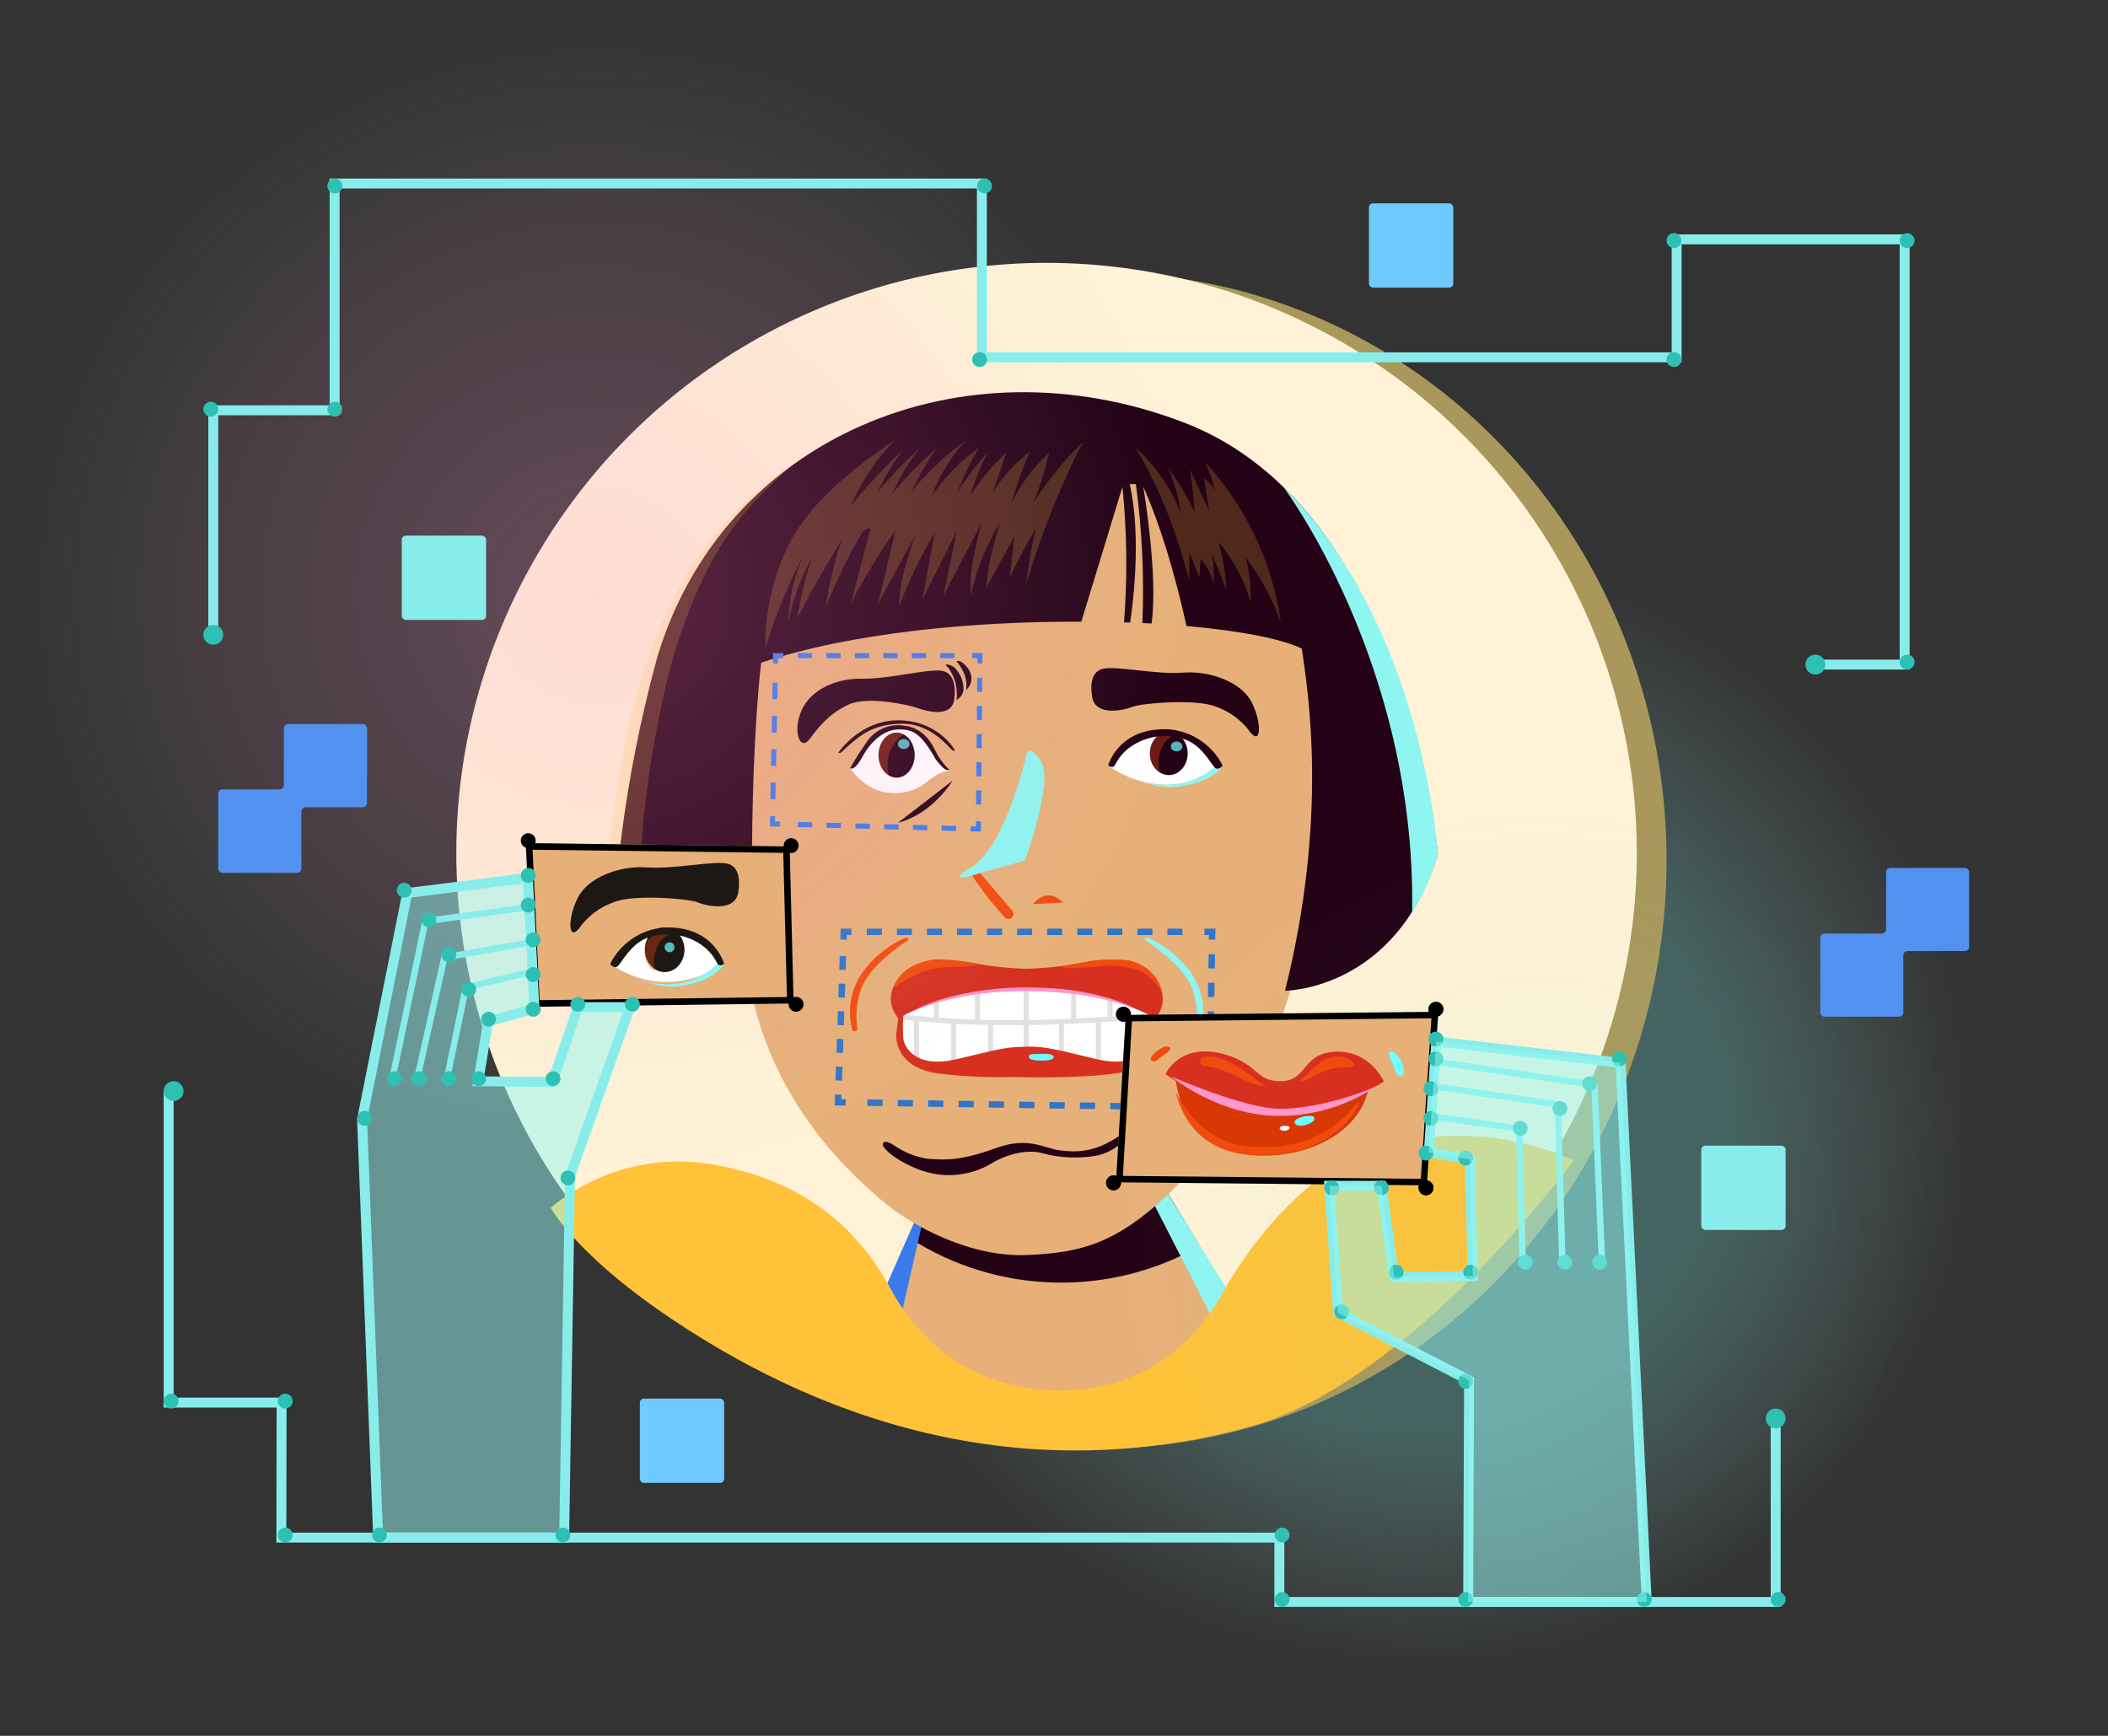 <?xml version="1.0" encoding="UTF-8"?>
<svg width="425px" height="350px" viewBox="0 0 425 350" version="1.1" xmlns="http://www.w3.org/2000/svg" xmlns:xlink="http://www.w3.org/1999/xlink">
    <rect x="0" y="0" width="425" height="350" fill="#333333" stroke="none"/>
    <!-- Generator: Sketch 52.1 (67048) - http://www.bohemiancoding.com/sketch -->
    <title>Slice 1</title>
    <desc>Created with Sketch.</desc>
    <defs>
        <radialGradient cx="50%" cy="50%" fx="50%" fy="50%" r="50%" gradientTransform="translate(0.5,0.5),scale(1,0.976),translate(-0.5,-0.5)" id="radialGradient-1">
            <stop stop-color="#6FE4DA" stop-opacity="0.25" offset="0%"></stop>
            <stop stop-color="#74E3DA" stop-opacity="0.25" offset="56.554%"></stop>
            <stop stop-color="#A8E5E0" stop-opacity="0" offset="100%"></stop>
        </radialGradient>
        <radialGradient cx="50%" cy="50%" fx="50%" fy="50%" r="50%" gradientTransform="translate(0.5,0.5),scale(1,0.976),translate(-0.5,-0.5)" id="radialGradient-2">
            <stop stop-color="#FF96CC" stop-opacity="0.25" offset="0%"></stop>
            <stop stop-color="#FF96CC" stop-opacity="0.1" offset="65.907%"></stop>
            <stop stop-color="#A8E5E0" stop-opacity="0" offset="100%"></stop>
        </radialGradient>
    </defs>
    <g id="Page-1" stroke="none" stroke-width="1" fill="none" fill-rule="evenodd">
        <g id="Illustration-2" transform="translate(2, 1)">
            <circle id="Oval" fill="url(#radialGradient-1)" cx="279.883" cy="221.7" r="117"></circle>
            <ellipse id="Oval" fill="#A9975B" cx="220" cy="172.5" rx="114" ry="118.5"></ellipse>
            <circle id="Oval" fill="#FFF2D6" cx="209" cy="171" r="119"></circle>
            <g id="Group" transform="translate(109, 78)">
                <path d="M123.428,160.011 L137.401,182.859 C137.401,182.859 130.098,205.003 100.276,203.432 C70.454,201.861 68.608,180.941 68.608,180.941 L74.83,164.019 L123.428,160.011 Z" id="Path" fill="#E7B079"></path>
                <path d="M72.392,170.649 C90.09,182.012 112.629,182.621 130.914,172.23 L123.469,159.99 L74.82,164.019 L72.392,170.649 Z" id="Path" fill="#240115"></path>
                <polygon id="Path" fill="#8FF5F0" points="119.869 160.307 133.648 187.224 136.687 181.41 123.428 160.021"></polygon>
                <polygon id="Path" fill="#3A7BEB" points="75.768 163.948 70.495 187.122 66.977 181.849 74.82 164.03"></polygon>
                <path d="M0.03,164.519 C9.356,156.767 21.674,153.62 33.575,155.951 C50.709,159.144 61.643,168.079 68.608,180.941 C72.688,188.55 82.785,201.341 103.01,201.341 C121.755,201.341 131.669,188.714 135.494,181.757 C142.021,169.895 151.537,160.072 159.094,155.982 C182.868,143.109 206.285,154.962 206.285,154.962 C206.285,154.962 173.801,199.424 141.338,208.532 C119.257,214.724 77.104,220.66 27.904,189.224 C5.589,175.056 0.03,164.519 0.03,164.519 Z" id="Path" fill="#FFC239"></path>
                <path d="M38.368,87.122 C39.246,67.844 39.123,41.324 60.541,26.024 C82.347,10.448 119.002,9.418 139.216,28.472 C157.228,45.455 155.463,79.92 153.74,94.772 C151.822,111.398 149.13,120.7 149.13,120.7 C149.13,120.7 143.643,142.426 126.62,159.705 C114.718,171.782 107.1,173.587 96.023,174.056 C84.947,174.525 73.086,168.497 66.528,162.836 C60.5,157.644 43.356,142.528 39.643,116.406 C37.695,103.289 38.368,87.122 38.368,87.122 Z" id="Path" fill="#E7B079"></path>
                <path d="M127.732,6.205 C82.561,-11.135 34.687,9.5 21.52,53.482 C14.044,80.716 13.146,101.657 13.146,101.657 C13.146,101.657 25.11,117.222 40.969,120.812 C40.969,120.812 39.47,81.705 42.448,54.624 C60.49,48.576 85.284,46.26 107.008,46.352 L115.3,19.159 C116.212,28.251 116.318,37.405 115.616,46.515 L116.85,46.515 C117.278,43.71 119.247,29.553 116.768,18.608 L118.002,18.608 C119.267,27.887 119.707,37.26 119.318,46.617 L121.174,46.719 C122.551,36.938 119.491,19.108 119.491,19.108 C124.275,29.828 127.334,43.17 128.201,47.219 C138.9,48.168 147.324,49.769 151.465,51.779 C152.689,60.387 156.881,85.5 148.079,120.761 C148.079,120.761 170.517,120.761 178.9,93.221 C178.9,93.282 172.914,23.565 127.732,6.205 Z" id="Path" fill="#240115"></path>
                <path d="M70.903,124.433 L70.516,129.717 C70.432,131.732 71.543,133.607 73.351,134.501 C76.574,136.388 97.104,137.673 117.064,135.521 C119.6,135.144 121.54,133.068 121.745,130.512 C121.655,127.629 121.414,124.752 121.021,121.893 C121.021,121.893 107.436,118.109 96.125,118.721 C84.815,119.333 75.238,120.649 70.903,124.433 Z" id="Path" fill="#FFFFFF"></path>
                <path d="M70.495,125.984 C70.495,125.984 89.873,128.88 121.49,125.718" id="Path" stroke="#E1E1E1" stroke-width="1.02"></path>
                <path d="M95.891,120.537 L95.891,133.521" id="Path" stroke="#E1E1E1" stroke-width="1.02"></path>
                <path d="M105.468,120.547 L105.468,126.922" id="Path" stroke="#E1E1E1" stroke-width="1.02"></path>
                <path d="M112.811,120.547 L112.811,126.922" id="Path" stroke="#E1E1E1" stroke-width="1.02"></path>
                <path d="M86.069,120.547 L86.069,126.922" id="Path" stroke="#E1E1E1" stroke-width="1.02"></path>
                <path d="M77.767,120.547 L77.767,126.922" id="Path" stroke="#E1E1E1" stroke-width="1.02"></path>
                <path d="M88.711,127.31 L88.711,133.685" id="Path" stroke="#E1E1E1" stroke-width="1.02"></path>
                <path d="M81.245,127.31 L81.245,135.684" id="Path" stroke="#E1E1E1" stroke-width="1.02"></path>
                <path d="M73.779,126.565 L73.779,134.949" id="Path" stroke="#E1E1E1" stroke-width="1.02"></path>
                <path d="M103,126.677 L103,133.532" id="Path" stroke="#E1E1E1" stroke-width="1.02"></path>
                <path d="M110.455,126.677 L110.455,135.062" id="Path" stroke="#E1E1E1" stroke-width="1.02"></path>
                <path d="M117.921,125.933 L117.921,134.317" id="Path" stroke="#E1E1E1" stroke-width="1.02"></path>
                <path d="M121.511,117.824 C117.431,113.091 108.344,114.855 104.805,115.529 C101.857,115.989 98.883,116.258 95.901,116.334 C92.997,116.253 90.101,115.984 87.232,115.529 C83.693,114.855 74.616,113.091 70.526,117.824 C66.436,122.556 70.149,126.371 70.149,126.371 C70.149,126.371 78.053,120.812 96.023,120.72 C113.994,120.812 121.888,126.371 121.888,126.371 C121.888,126.371 125.6,122.597 121.511,117.824 Z" id="Path" fill="#D73021"></path>
                <path d="M122.327,129.492 L121.847,125.81 L120.889,125.372 C121.01,127.11 121.01,128.855 120.889,130.594 C120.644,131.838 118.777,136.581 110.118,134.562 C101.459,132.542 99.726,131.747 93.8,132.124 C90.679,132.318 88.089,133.144 81.898,134.552 C73.239,136.592 71.372,131.828 71.128,130.584 C71.006,128.845 71.006,127.1 71.128,125.361 L70.169,125.8 L69.69,129.482 C69.69,129.482 69.027,136.133 78.022,137.428 C83.065,138.054 88.149,138.296 93.229,138.152 C93.229,138.152 105.733,138.581 113.974,137.428 C123,136.184 122.327,129.492 122.327,129.492 Z" id="Path" fill="#D73021"></path>
                <path d="M86.406,115.406 C86.406,115.406 79.175,113.907 76.156,114.641 C73.137,115.376 70.434,116.855 69.353,119.609 C69.006,120.71 70.587,118.925 73.025,117.854 C75.521,116.561 78.301,115.912 81.112,115.967 C82.895,116.038 84.678,115.849 86.406,115.406 Z" id="Path" fill="#F14C0E"></path>
                <path d="M102.877,115.855 C104.05,116.589 108.782,115.998 109.843,115.937 C112.391,115.501 115.004,115.637 117.492,116.334 C121.174,117.354 122.592,120.282 123.296,121.21 C123.088,119.982 122.584,118.823 121.827,117.834 C120.522,116.242 118.73,115.124 116.727,114.651 C114.355,114.388 111.961,114.388 109.588,114.651 C107.987,114.886 104.764,115.58 102.877,115.855 Z" id="Path" fill="#F14C0E"></path>
                <path d="M96.666,134.48 C97.206,134.98 101.592,135.082 101.459,134.133 C101.327,133.185 98.226,133.542 97.38,133.532 C96.533,133.521 96.064,133.919 96.666,134.48 Z" id="Path" fill="#6EFFFF"></path>
                <path d="M71.964,125.372 C78.024,122.72 84.528,121.232 91.138,120.986 C106.722,120.282 114.198,123.117 117.757,124.372 C115.503,122.883 107.711,120.384 99.532,120.19 C93.161,119.812 86.77,120.414 80.582,121.975 C77.579,122.744 74.684,123.885 71.964,125.372 Z" id="Path" fill="#FF96CC"></path>
                <path d="M97.257,103.289 C97.257,103.289 99.96,99.576 103.316,102.983" id="Path" fill="#F14C0E"></path>
                <path d="M71.76,110 L72.26,110.439 C72.26,110.439 64.1,115.539 62.52,120.639 C61.679,123.128 61.451,125.784 61.857,128.381 C61.887,128.642 61.7,128.879 61.439,128.911 C61.174,128.968 60.908,128.819 60.816,128.564 C59.739,124.448 60.607,120.065 63.172,116.671 C65.4,113.732 68.361,111.431 71.76,110 Z" id="Path" fill="#F14C0E"></path>
                <path d="M120.215,110 L119.716,110.439 C119.716,110.439 127.875,115.539 129.466,120.639 C130.302,123.13 130.525,125.785 130.119,128.381 C130.089,128.642 130.275,128.879 130.537,128.911 C130.804,128.969 131.074,128.821 131.169,128.564 C132.24,124.447 131.369,120.065 128.803,116.671 C126.576,113.732 123.614,111.431 120.215,110 Z" id="Path" fill="#8FF5F0"></path>
                <path d="M67.13,152.187 C66.985,151.979 66.947,151.714 67.028,151.473 C67.405,150.902 68.506,151.473 69.139,151.861 C71.167,153.297 73.498,154.246 75.952,154.635 C79.736,154.962 83.04,154.962 89.751,152.504 C96.462,150.045 99.542,152.616 102.908,152.983 C106.549,153.371 110.414,153.371 115.993,149.056 C116.513,148.556 117.013,148.883 116.84,149.352 C115.355,151.67 113.03,153.323 110.353,153.962 C106.603,154.662 102.743,154.505 99.063,153.503 C96.493,152.738 92.229,153.503 88.7,155.696 C84.728,157.994 79.985,158.558 75.585,157.257 C72.097,156.247 68.139,153.84 67.13,152.187 Z" id="Path" fill="#240115"></path>
                <path d="M96.951,75.871 L97.604,75.871 C97.604,75.871 100.083,92.191 86.589,97.036 L93.086,104.635 C93.263,104.853 93.342,105.133 93.305,105.411 C93.269,105.689 93.119,105.939 92.892,106.104 C92.478,106.386 91.921,106.325 91.577,105.961 C89.152,103.343 86.958,100.521 85.019,97.526 C84.827,97.205 84.785,96.817 84.902,96.462 C85.02,96.108 85.286,95.822 85.631,95.679 C87.548,94.884 91.067,93.191 92.77,90.753 C94.708,88.07 96.666,84.643 96.951,75.871 Z" id="Path" fill="#F14C0E"></path>
                <path d="M95.891,73.392 C95.891,73.392 91.689,91.64 85.008,95.741 C78.328,99.841 86.589,97.036 86.589,97.036 L95.636,94.496 C95.636,94.496 101.49,78.594 98.889,74.576 C96.289,70.557 95.891,73.392 95.891,73.392 Z" id="Path" fill="#8FF5F0"></path>
                <path d="M147.763,19.21 C147.763,19.21 174.515,54.777 173.709,104.89 C175.999,101.303 177.748,97.399 178.9,93.303 C178.9,93.303 176.147,47.291 147.763,19.21 Z" id="Path" fill="#8FF5F0"></path>
                <g opacity="0.2" transform="translate(42.846, 9.52)" fill="#FFC239" id="Path">
                    <path d="M53.065,29.172 C53.449,25.426 54.089,21.712 54.983,18.054 C53.064,21.228 51.324,24.508 49.771,27.877 L50.658,19.655 L45.029,29.947 C45.212,25.48 46.497,21.134 47.772,16.84 C44.995,21.381 43.002,26.356 41.877,31.559 C41.5,26.581 42.805,21.644 44.111,16.83 L36.329,31.661 L39.052,18.544 L32.127,32.405 L34.595,18.89 C31.811,23.608 29.423,28.548 27.456,33.66 C27.456,28.754 29.077,24.011 30.689,19.38 L23.182,33.242 L26.691,18.442 C23.324,23.138 20.317,28.082 17.695,33.232 L21.663,18.013 C20.643,17.891 19.97,18.85 19.49,19.696 C16.847,24.276 14.556,29.049 12.637,33.976 C13.259,29.352 14.339,24.801 15.859,20.39 C12.657,25.476 9.679,30.695 6.925,36.047 C7.548,31.937 8.527,27.889 9.852,23.95 C7.509,28.063 5.891,32.548 5.069,37.21 C5.162,32.402 6.238,27.663 8.231,23.287 C5.057,29.337 2.449,35.668 0.439,42.197 C0.357,33.844 2.58,24.776 7.231,17.83 C12.076,10.598 19.613,4.978 26.752,0.01 C22.928,3.909 19.858,8.48 17.695,13.495 C20.906,9.495 24.396,5.729 28.139,2.224 C26.188,4.908 24.481,7.762 23.04,10.751 C25.721,7.522 28.631,4.492 31.75,1.683 C29.386,4.503 27.474,7.672 26.079,11.077 C28.706,7.714 31.68,4.637 34.952,1.897 C33.054,4.651 31.376,7.55 29.934,10.567 C33.074,6.704 36.713,3.274 40.755,0.367 C37.807,3.653 35.493,7.457 33.932,11.587 C36.563,7.775 39.818,4.434 43.56,1.703 C41.854,4.601 40.368,7.621 39.113,10.741 C40.995,7.874 43.081,5.147 45.355,2.581 C43.879,5.4 42.677,8.355 41.765,11.404 C43.83,8.224 46.272,5.307 49.037,2.713 L46.314,10.792 C48.28,7.603 50.818,4.806 53.8,2.54 C52.292,5.963 51.025,9.487 50.006,13.087 C51.889,9.19 54.487,5.681 57.665,2.744 C56.893,6.266 55.804,9.71 54.412,13.036 C57.255,8.519 60.624,4.356 64.448,0.632 C59.809,9.786 55.999,19.338 53.065,29.172 Z"></path>
                </g>
                <g opacity="0.2" transform="translate(117.299, 10.54)" fill="#FFC239" id="Path">
                    <path d="M11.474,27.438 L11.474,21.848 L13.514,26.867 L13.748,23.215 C15.078,24.642 15.992,26.406 16.39,28.315 C16.515,26.27 16.409,24.217 16.074,22.195 L18.97,29.427 C18.807,26.161 18.277,22.925 17.389,19.778 C20.35,23.292 22.539,27.389 23.815,31.804 C23.977,28.759 23.632,25.708 22.795,22.777 C25.84,26.805 28.248,31.277 29.934,36.037 C28.295,23.916 22.952,12.599 14.636,3.631 C15.493,5.471 16.175,7.387 16.675,9.353 C16.086,8.385 15.329,7.529 14.442,6.824 L15.462,13.352 L11.576,5.069 C12.056,7.905 12.37,10.765 12.514,13.637 C11.052,10.487 9.257,7.501 7.16,4.733 C8.421,7.669 9.305,10.754 9.791,13.913 C7.808,8.893 4.695,4.397 0.694,0.775 C5.62,8.966 9.016,18.238 11.474,27.438 Z"></path>
                </g>
                <g opacity="0.2" transform="translate(11.229, 14.62)" fill="#FFC239" id="Path">
                    <path d="M6.609,90.25 C3.835,89.791 2.764,87.19 2.091,84.436 C1.418,81.682 0.52,77.112 0.928,74.327 C3.406,57.12 5.609,41.3 15.727,22.879 C19.348,16.279 30.158,3.947 37.145,0.439 C28.027,8.854 21.489,15.545 15.115,33.844 C11.3,44.819 8.475,61.016 7.435,72.604 C6.844,79.162 6.609,83.824 6.609,90.25 Z"></path>
                </g>
                <path d="M112.413,75.361 C112.413,75.361 123.418,84.031 135.514,75.361 C135.514,75.361 130.414,67.966 123.561,68.915 C116.707,69.863 114.412,72.077 112.413,75.361 Z" id="Path" fill="#FFFFFF"></path>
                <ellipse id="Oval" fill="#240115" cx="124.642" cy="72.913" rx="3.814" ry="4.366"></ellipse>
                <ellipse id="Oval" fill="#6EFFFF" opacity="0.7" cx="126.223" cy="71.505" rx="1.173" ry="1"></ellipse>
                <path d="M111.383,55.838 C109.884,56.175 108.538,57.644 109.211,61.581 C109.884,65.518 115.636,64.212 117.37,63.498 C119.104,62.784 130.272,61.846 134.178,63.498 C136.98,64.479 139.41,66.303 141.134,68.721 C143.286,71.291 143.418,66.681 141.348,62.601 C139.277,58.521 132.954,56.195 127.528,56.624 C122.102,57.052 114.137,55.226 111.383,55.838 Z" id="Path" fill="#240115"></path>
                <path d="M126.62,79.064 C129.579,78.524 132.317,77.139 134.504,75.075 L135.524,75.412 C135.524,75.412 133.484,79.074 125.223,79.767 C122.863,79.675 120.534,79.196 118.329,78.35 C121.006,79.197 123.838,79.441 126.62,79.064 Z" id="Path" fill="#8FF5F0"></path>
                <path d="M125.682,69.149 C124.883,68.961 124.065,68.862 123.245,68.853 C121.715,69.628 120.776,71.22 120.838,72.933 C120.801,74.483 121.574,75.94 122.877,76.779 C121.592,70.965 125.682,69.149 125.682,69.149 Z" id="Path" fill="#F14C0E" opacity="0.35"></path>
                <path d="M112.413,75.361 C112.413,75.361 114.453,67.619 124.56,68.048 C129.239,68.403 133.392,71.176 135.514,75.361 C135.514,75.361 134.8,76.33 134.045,75.871 C133.291,75.412 131.373,71.067 127.518,69.975 C123.691,68.754 119.507,69.519 116.36,72.015 C113.229,74.627 114.269,76.361 112.413,75.361 Z" id="Path" fill="#240115"></path>
                <path d="M60.398,75.871 C60.398,75.871 64.478,82.654 72.372,80.492 C76.115,79.39 76.217,77.33 80.419,76.259 C80.419,76.259 78.909,76.259 76.543,71.261 C74.177,66.263 67.425,66.956 65.61,69.537 C63.795,72.117 60.398,75.871 60.398,75.871 Z" id="Path" fill="#FFFFFF"></path>
                <path d="M78.899,56.256 C76.115,55.787 68.221,57.95 62.815,57.848 C57.41,57.746 52.392,60.122 50.577,64.294 C48.761,68.466 50.271,72.648 52.28,69.965 C54.289,67.283 56.145,64.967 59.97,63.111 C63.795,61.254 72.209,63.111 74.045,63.784 C75.88,64.457 80.949,65.824 81.408,61.877 C81.867,57.929 80.439,56.501 78.899,56.256 Z" id="Path" fill="#240115"></path>
                <path d="M81.582,55.726 C81.123,55.284 80.524,55.017 79.889,54.971 C79.409,54.971 79.889,55.349 80.042,55.481 C80.243,55.736 80.431,56.001 80.602,56.277 C80.97,56.864 81.265,57.495 81.48,58.154 C81.685,58.796 81.815,59.46 81.867,60.132 C81.867,60.377 82.02,62.019 81.786,62.172 C82.623,61.751 83.18,60.924 83.254,59.99 C83.279,58.419 82.677,56.903 81.582,55.777 L81.582,55.726 Z" id="Path" fill="#240115"></path>
                <path d="M84.845,57.644 C84.812,57.066 84.637,56.505 84.335,56.012 C83.897,55.308 82.591,53.89 81.837,54.349 C82.518,55.135 83.066,56.027 83.458,56.991 C83.809,57.991 83.924,59.06 83.795,60.112 C84.496,59.488 84.882,58.582 84.845,57.644 Z" id="Path" fill="#240115"></path>
                <path d="M60.398,75.871 C60.398,75.871 61.163,76.707 62.877,73.596 C64.59,70.485 67.221,68.027 70.383,68.078 C73.096,68.078 74.769,68.935 77.706,74.198 C79.685,76.595 79.695,76.238 80.419,76.238 C79.191,75.076 78.194,73.692 77.482,72.158 C75.676,68.588 73.402,67.517 71.066,67.293 C68.1,66.896 65.177,68.278 63.601,70.822 C62.448,72.45 61.379,74.135 60.398,75.871 Z" id="Path" fill="#240115"></path>
                <ellipse id="Oval" fill="#240115" cx="69.771" cy="73.26" rx="3.641" ry="4.539"></ellipse>
                <ellipse id="Oval" fill="#6EFFFF" opacity="0.7" cx="71.199" cy="71.016" rx="1.173" ry="1"></ellipse>
                <path d="M58.012,72.76 C58.012,72.76 62.479,66.048 70.403,66.242 C78.328,66.436 81.49,72.23 81.49,72.23 C81.49,72.23 81.429,72.791 80.47,71.75 C79.511,70.71 75.931,66.854 70.944,66.926 C66.181,66.987 63.427,68.17 59.44,71.924 C58.501,72.76 58.501,72.944 58.012,72.76 Z" id="Path" fill="#240115"></path>
                <path d="M81.041,78.411 C81.041,78.411 77.084,85.102 70.036,86.897" id="Path" fill="#240115"></path>
                <path d="M71.199,69.078 C70.327,68.634 69.296,68.634 68.425,69.078 C66.868,70.005 65.977,71.74 66.13,73.545 C66.113,75.09 66.881,76.539 68.17,77.391 C66.895,71.556 71.199,69.078 71.199,69.078 Z" id="Path" fill="#F14C0E" opacity="0.35"></path>
                <polyline id="Path" stroke="#2F75C8" stroke-width="1.29" points="59.062 110.449 59.113 108.888 60.663 108.888"></polyline>
                <path d="M63.764,108.888 L130.282,108.888" id="Path" stroke="#2F75C8" stroke-width="1.29" stroke-dasharray="3.03"></path>
                <polyline id="Path" stroke="#2F75C8" stroke-width="1.29" points="131.832 108.888 133.393 108.888 133.362 110.449"></polyline>
                <path d="M133.321,113.387 L132.862,141.273" id="Path" stroke="#2F75C8" stroke-width="1.29" stroke-dasharray="2.88"></path>
                <polyline id="Path" stroke="#2F75C8" stroke-width="1.29" points="132.842 142.742 132.811 144.293 131.261 144.272"></polyline>
                <path d="M128.14,144.231 L61.071,143.293" id="Path" stroke="#2F75C8" stroke-width="1.29" stroke-dasharray="3.06"></path>
                <polyline id="Path" stroke="#2F75C8" stroke-width="1.29" points="59.511 143.273 57.961 143.252 58.012 141.692"></polyline>
                <path d="M58.103,138.856 L59.011,111.867" id="Path" stroke="#2F75C8" stroke-width="1.29" stroke-dasharray="2.79"></path>
                <polyline id="Path" stroke="#3A7BEB" stroke-width="1.02" points="45.345 54.757 45.375 53.196 46.925 53.196"></polyline>
                <path d="M49.863,53.196 L83.55,53.196" id="Path" stroke="#3A7BEB" stroke-width="1.02" stroke-dasharray="2.87"></path>
                <polyline id="Path" stroke="#3A7BEB" stroke-width="1.02" points="85.019 53.196 86.569 53.196 86.559 54.757"></polyline>
                <path d="M86.528,57.654 L86.283,85.153" id="Path" stroke="#3A7BEB" stroke-width="1.02" stroke-dasharray="2.84"></path>
                <polyline id="Path" stroke="#3A7BEB" stroke-width="1.02" points="86.263 86.591 86.253 88.152 84.692 88.111"></polyline>
                <path d="M81.745,88.04 L47.772,87.193" id="Path" stroke="#3A7BEB" stroke-width="1.02" stroke-dasharray="2.9"></path>
                <polyline id="Path" stroke="#3A7BEB" stroke-width="1.02" points="46.293 87.162 44.733 87.122 44.763 85.561"></polyline>
                <path d="M44.824,82.144 L45.314,56.471" id="Path" stroke="#3A7BEB" stroke-width="1.02" stroke-dasharray="3.36"></path>
                <circle id="Oval" fill-opacity="0.15" fill="url(#radialGradient-1)" cx="199.383" cy="172.2" r="90.5"></circle>
            </g>
            <circle id="Oval" fill="url(#radialGradient-2)" cx="118.5" cy="119.065" r="118.5"></circle>
            <polygon id="Path" fill="#E7B079" points="105 169 157.239 169.659 158 200.331 106.491 201"></polygon>
            <path d="M105.378,170.335 L155.917,170.966 L156.652,200.023 L106.798,200.665 L105.378,170.335 Z M104,169 L105.542,202 L158,201.328 L157.204,169.672 L104,169 Z" id="Shape" fill="#000000" fill-rule="nonzero"></path>
            <circle id="Oval" fill="#000000" cx="157.5" cy="169.5" r="1.5"></circle>
            <circle id="Oval" fill="#000000" cx="158.5" cy="201.5" r="1.5"></circle>
            <circle id="Oval" fill="#000000" cx="104.5" cy="168.5" r="1.5"></circle>
            <path d="M144,193.289 C144,193.289 133.048,201.639 121,193.289 C121,193.289 126.075,186.167 132.906,187.081 C139.737,187.994 142,190.116 144,193.289 Z" id="Path" fill="#FFFFFF"></path>
            <ellipse id="Oval" fill="#1D1814" cx="132" cy="190.5" rx="4" ry="4.5"></ellipse>
            <path d="M144.636,173.133 C146.134,173.476 147.499,174.971 146.822,178.978 C146.144,182.985 140.357,181.656 138.613,180.929 C136.868,180.203 125.632,179.248 121.702,180.929 C118.879,181.922 116.433,183.78 114.704,186.245 C112.538,188.861 112.405,184.168 114.488,180.016 C116.571,175.863 122.984,173.486 128.423,173.891 C133.862,174.296 141.865,172.51 144.636,173.133 Z" id="Path" fill="#1D1814"></path>
            <circle id="Oval" fill="#6EFFFF" opacity="0.7" cx="133" cy="190" r="1"></circle>
            <path d="M135.161,197.25 C138.098,196.678 140.818,195.202 142.987,193 L144,193.359 C144,193.359 141.975,197.261 133.764,198 C131.453,197.917 129.169,197.436 127,196.576 C129.644,197.422 132.427,197.652 135.161,197.25 Z" id="Path" fill="#8FF5F0"></path>
            <path d="M133,187.288 C132.176,187.101 131.332,187.004 130.486,187 C128.907,187.78 127.937,189.389 128.003,191.118 C127.967,192.682 128.764,194.152 130.107,195 C128.792,189.131 133,187.288 133,187.288 Z" id="Path" fill="#F14C0E" opacity="0.35"></path>
            <path d="M144,193.364 C144,193.364 141.97,185.587 131.911,186.017 C127.253,186.375 123.117,189.16 121,193.364 C121,193.364 121.711,194.337 122.472,193.876 C123.233,193.415 125.131,189.05 128.968,187.954 C132.773,186.721 136.936,187.49 140.062,190.003 C143.158,192.626 142.143,194.368 144,193.364 Z" id="Path" fill="#1D1814"></path>
            <circle id="Oval" fill="#000000" cx="287.5" cy="202.5" r="1.5"></circle>
            <circle id="Oval" fill="#000000" cx="285.5" cy="238.5" r="1.5"></circle>
            <circle id="Oval" fill="#000000" cx="222.5" cy="237.5" r="1.5"></circle>
            <circle id="Oval" fill="#000000" cx="224.5" cy="203.5" r="1.5"></circle>
            <polygon id="Path" fill="#E7B079" points="223 237.38 224.912 204.641 287 204 284.75 238"></polygon>
            <path d="M286.597,204.31 L284.453,236.69 L224.392,236.095 L226.212,204.935 L286.597,204.31 Z M288,203 L224.982,203.645 L223,237.385 L285.672,238 L287.99,203 L288,203 Z" id="Shape" fill="#000000" fill-rule="nonzero"></path>
            <circle id="Oval" fill="#000000" cx="287.5" cy="202.5" r="1.5"></circle>
            <circle id="Oval" fill="#000000" cx="285.5" cy="238.5" r="1.5"></circle>
            <circle id="Oval" fill="#000000" cx="222.5" cy="237.5" r="1.5"></circle>
            <circle id="Oval" fill="#000000" cx="224.5" cy="203.5" r="1.5"></circle>
            <path d="M235,216 C235,216 235.194,226.321 244.873,230.467 C254.551,234.614 271.66,230.286 274,218.22 C274,218.22 256.892,224.011 235.583,216" id="Path" fill="#D73805"></path>
            <path d="M233,215.572 C233,215.572 236.047,208.468 246.113,211.971 C252.034,214.147 251.354,217.175 256.503,216.987 C261.653,216.799 260.485,211.258 267.381,211.05 C274.278,210.843 277,217.046 277,217.046 C277,217.046 265.736,225.18 253.781,223.854 C246.245,222.854 239.094,220.004 233,215.572 Z" id="Path" fill="#D73021"></path>
            <path d="M279.02,213.992 C279.124,214.601 279.368,215.179 279.733,215.685 C279.923,215.938 280.253,216.053 280.566,215.977 C280.823,215.826 280.983,215.558 280.988,215.267 C281.046,214.531 280.897,213.795 280.556,213.136 C280.293,212.582 279.955,212.066 279.552,211.598 C279.387,211.392 279.178,211.223 278.939,211.102 C278.701,210.966 278.405,210.966 278.166,211.102 C277.544,211.52 278.859,213.466 279.02,213.992 Z" id="Path" fill="#6EFFFF"></path>
            <path d="M231.759,212.349 C231.57,212.568 231.336,212.756 231.068,212.905 C230.785,213.049 230.426,213.027 230.171,212.85 C230.035,212.71 229.976,212.528 230.009,212.349 C230.071,212.16 230.178,211.983 230.322,211.829 C230.862,211.172 232.559,209.64 233.715,210.077 C234.87,210.515 232.17,211.975 231.759,212.349 Z" id="Path" fill="#F14C0E"></path>
            <path d="M235,219 C235,219 239.128,228.674 248.606,229.983 C258.084,231.293 265.575,228.199 269.744,223.457 C273.912,218.715 271.028,223.277 271.028,223.277 C271.028,223.277 266.676,230.913 254.721,231.895 C242.766,232.877 236.855,226.857 235,219 Z" id="Path" fill="#F14C0E"></path>
            <path d="M262.253,224.012 C262.492,223.967 262.735,224.049 262.912,224.234 C263.029,224.435 263.029,224.695 262.912,224.897 C262.779,225.085 262.607,225.233 262.411,225.328 C261.763,225.697 261.058,225.922 260.335,225.992 C259.528,226.08 258.367,225.45 259.42,224.665 C260.3,224.182 261.275,223.958 262.253,224.012 Z" id="Path" fill="#6EFFFF"></path>
            <path d="M256.392,226.077 C256.694,226.012 257.017,225.988 257.338,226.006 C257.669,226.025 257.939,226.173 257.996,226.368 C258.012,226.455 257.978,226.542 257.9,226.616 C257.72,226.827 257.374,226.971 256.978,226.999 C256.578,227.011 256.207,226.876 256.044,226.659 C255.909,226.432 256.092,226.181 256.463,226.084" id="Path" fill="#FFFFFF"></path>
            <path d="M234,216 C234,216 249.016,222.58 256.123,222.58 C263.229,222.58 272.89,219.452 276,217.679 C270.157,221.771 263.227,223.974 256.123,223.998 C244.062,224.144 234.299,216.229 234,216 Z" id="Path" fill="#FF96CC"></path>
            <path d="M242.874,212.108 C244.703,212.529 246.443,213.294 248.009,214.366 C249.036,215.008 250.063,215.853 251.09,216.559 C251.749,217.003 252.387,217.482 253,217.993 C252.656,218.015 252.31,217.986 251.973,217.908 C248.42,217.03 245.256,214.43 241.374,214.013 C240.95,214.03 240.533,213.894 240.193,213.627 C239.936,213.297 239.936,212.824 240.193,212.493 C240.717,211.841 242.155,211.98 242.874,212.108 Z" id="Path" fill="#F14C0E"></path>
            <path d="M262.107,215.034 C262.794,214.352 263.535,213.724 264.323,213.157 C265.064,212.622 265.92,212.263 266.825,212.106 C268.243,211.79 269.728,212.192 270.782,213.176 C270.926,213.297 271.006,213.476 271,213.662 C270.945,213.854 270.791,214.003 270.594,214.052 C270.172,214.179 269.73,214.235 269.288,214.217 C267.581,214.196 265.891,214.551 264.342,215.258 C263.7,215.55 262.76,216.134 262.117,216.436 C261.454,216.755 260.736,216.947 260,217 C260.712,216.299 261.375,215.745 262.107,215.034 Z" id="Path" fill="#F14C0E"></path>
            <path d="M378.259,186.359 L378.259,174.852 C378.259,174.624 378.35,174.406 378.512,174.246 C378.673,174.086 378.892,173.997 379.119,174 L394.14,174 C394.367,173.997 394.586,174.086 394.747,174.246 C394.909,174.406 395,174.624 395,174.852 L395,189.907 C394.994,190.379 394.611,190.759 394.14,190.759 L382.601,190.759 C382.119,190.765 381.731,191.158 381.731,191.641 L381.731,203.138 C381.731,203.61 381.352,203.994 380.881,204 L365.85,204 C365.623,204 365.405,203.909 365.245,203.747 C365.086,203.585 364.997,203.366 365,203.138 L365,188.093 C364.997,187.865 365.086,187.646 365.245,187.484 C365.405,187.322 365.623,187.231 365.85,187.231 L377.338,187.231 C377.578,187.248 377.815,187.163 377.99,186.998 C378.165,186.832 378.263,186.6 378.259,186.359 Z" id="Path" fill="#5291EE"></path>
            <path d="M55.231,157.318 L55.231,145.852 C55.236,145.38 55.621,145 56.093,145 L71.138,145 C71.61,145 71.994,145.38 72,145.852 L72,160.907 C72,161.383 71.614,161.769 71.138,161.769 L59.631,161.769 C59.4,161.769 59.178,161.861 59.014,162.025 C58.851,162.188 58.759,162.41 58.759,162.641 L58.759,174.138 C58.759,174.61 58.379,174.994 57.907,175 L42.852,175 C42.624,175 42.406,174.909 42.246,174.747 C42.086,174.585 41.997,174.366 42,174.138 L42,159.032 C41.997,158.804 42.086,158.585 42.246,158.423 C42.406,158.261 42.624,158.17 42.852,158.17 L54.359,158.17 C54.833,158.17 55.22,157.792 55.231,157.318 Z" id="Path" fill="#5291EE"></path>
            <rect id="Rectangle" fill="#88EDEA" x="341" y="230" width="17" height="17" rx="0.82"></rect>
            <rect id="Rectangle" fill="#6ECAFF" x="127" y="281" width="17" height="17" rx="0.82"></rect>
            <rect id="Rectangle" fill="#88EDEA" x="79" y="107" width="17" height="17" rx="0.82"></rect>
            <rect id="Rectangle" fill="#6ECAFF" x="274" y="40" width="17" height="17" rx="0.82"></rect>
            <polyline id="Path" stroke="#88EDEA" stroke-width="2" points="32 219 32 281.807 54.775 281.807 54.724 309.027 255.935 309.027 255.935 322 356 322 356 284.997"></polyline>
            <polygon id="Path" stroke="#88EDEA" stroke-width="2" points="279.071 256.492 276.535 238.089 266 238.089 267.756 263.67 294.185 277.322 294.001 322 330 322 324.722 213.292 287.583 209 286.064 231.349 294.319 232.797 294.945 256.258"></polygon>
            <polyline id="Path" stroke="#88EDEA" stroke-width="1.29" points="286 224 304.301 226.574 305 254"></polyline>
            <polyline id="Path" stroke="#88EDEA" stroke-width="1.29" points="287 218 312.1 221.719 313 254"></polyline>
            <polyline id="Path" stroke="#88EDEA" stroke-width="1.29" points="287 213 319.476 217.776 321 254"></polyline>
            <circle id="Oval" fill="#2EC1B3" cx="276.5" cy="238.5" r="1.5"></circle>
            <circle id="Oval" fill="#2EC1B3" cx="266.5" cy="238.5" r="1.5"></circle>
            <circle id="Oval" fill="#2EC1B3" cx="293.5" cy="277.5" r="1.5"></circle>
            <circle id="Oval" fill="#2EC1B3" cx="293.5" cy="321.5" r="1.5"></circle>
            <circle id="Oval" fill="#2EC1B3" cx="329.5" cy="321.5" r="1.5"></circle>
            <circle id="Oval" fill="#2EC1B3" cx="279.5" cy="255.5" r="1.5"></circle>
            <circle id="Oval" fill="#2EC1B3" cx="268.5" cy="263.5" r="1.5"></circle>
            <circle id="Oval" fill="#2EC1B3" cx="294.5" cy="255.5" r="1.5"></circle>
            <circle id="Oval" fill="#2EC1B3" cx="293.5" cy="232.5" r="1.5"></circle>
            <circle id="Oval" fill="#2EC1B3" cx="285.5" cy="231.5" r="1.5"></circle>
            <circle id="Oval" fill="#2EC1B3" cx="287.5" cy="208.5" r="1.5"></circle>
            <circle id="Oval" fill="#2EC1B3" cx="324.5" cy="212.5" r="1.5"></circle>
            <circle id="Oval" fill="#2EC1B3" cx="305.5" cy="253.5" r="1.5"></circle>
            <circle id="Oval" fill="#2EC1B3" cx="313.5" cy="253.5" r="1.5"></circle>
            <circle id="Oval" fill="#2EC1B3" cx="320.5" cy="253.5" r="1.5"></circle>
            <circle id="Oval" fill="#2EC1B3" cx="286.5" cy="224.5" r="1.5"></circle>
            <circle id="Oval" fill="#2EC1B3" cx="286.5" cy="218.5" r="1.5"></circle>
            <circle id="Oval" fill="#2EC1B3" cx="287.5" cy="212.5" r="1.5"></circle>
            <circle id="Oval" fill="#2EC1B3" cx="318.5" cy="217.5" r="1.5"></circle>
            <circle id="Oval" fill="#2EC1B3" cx="312.5" cy="222.5" r="1.5"></circle>
            <circle id="Oval" fill="#2EC1B3" cx="304.5" cy="226.5" r="1.5"></circle>
            <polygon id="Path" fill="#96F9F4" opacity="0.5" points="279.071 256.492 276.535 238.089 266 238.089 267.756 263.67 294.185 277.322 294.001 322 330 322 324.722 213.292 287.583 209 286.064 231.349 294.319 232.797 294.945 256.258"></polygon>
            <polygon id="Path" fill="#96F9F4" opacity="0.5" points="109.353 217.165 114.545 202.065 125 202.065 112.923 236.145 111.74 309 74.244 309 71 224.679 80.109 179.063 104.436 176 105.742 202.402 96.419 204.944 94.42 217.022"></polygon>
            <polygon id="Path" stroke="#88EDEA" stroke-width="2" points="109.353 217.165 114.545 202.065 125 202.065 112.923 236.145 111.74 309 74.244 309 71 224.679 80.109 179.063 104.436 176 105.742 202.402 96.419 204.944 94.42 217.022"></polygon>
            <polyline id="Path" stroke="#88EDEA" stroke-width="1.29" points="88 217 91.927 198.054 105 195"></polyline>
            <polyline id="Path" stroke="#88EDEA" stroke-width="1.29" points="105 189 87.591 192.064 82 217"></polyline>
            <polyline id="Path" stroke="#88EDEA" stroke-width="1.29" points="104 182 83.763 184.74 77 217"></polyline>
            <circle id="Oval" fill="#2EC1B3" cx="114.5" cy="201.5" r="1.5"></circle>
            <circle id="Oval" fill="#2EC1B3" cx="109.5" cy="216.5" r="1.5"></circle>
            <circle id="Oval" fill="#2EC1B3" cx="125.5" cy="201.5" r="1.5"></circle>
            <circle id="Oval" fill="#2EC1B3" cx="112.5" cy="236.5" r="1.5"></circle>
            <circle id="Oval" fill="#2EC1B3" cx="71.5" cy="224.5" r="1.5"></circle>
            <circle id="Oval" fill="#2EC1B3" cx="94.5" cy="216.5" r="1.5"></circle>
            <circle id="Oval" fill="#2EC1B3" cx="96.5" cy="204.5" r="1.5"></circle>
            <circle id="Oval" fill="#2EC1B3" cx="105.5" cy="202.5" r="1.5"></circle>
            <circle id="Oval" fill="#2EC1B3" cx="104.5" cy="175.5" r="1.5"></circle>
            <circle id="Oval" fill="#2EC1B3" cx="79.5" cy="178.5" r="1.5"></circle>
            <circle id="Oval" fill="#2EC1B3" cx="111.5" cy="308.5" r="1.5"></circle>
            <circle id="Oval" fill="#2EC1B3" cx="74.5" cy="308.5" r="1.5"></circle>
            <circle id="Oval" fill="#2EC1B3" cx="77.5" cy="216.5" r="1.5"></circle>
            <circle id="Oval" fill="#2EC1B3" cx="82.5" cy="216.5" r="1.5"></circle>
            <circle id="Oval" fill="#2EC1B3" cx="88.5" cy="216.5" r="1.5"></circle>
            <circle id="Oval" fill="#2EC1B3" cx="92.5" cy="198.5" r="1.5"></circle>
            <circle id="Oval" fill="#2EC1B3" cx="84.5" cy="184.5" r="1.5"></circle>
            <circle id="Oval" fill="#2EC1B3" cx="88.5" cy="191.5" r="1.5"></circle>
            <circle id="Oval" fill="#2EC1B3" cx="105.5" cy="195.5" r="1.5"></circle>
            <circle id="Oval" fill="#2EC1B3" cx="105.5" cy="188.5" r="1.5"></circle>
            <circle id="Oval" fill="#2EC1B3" cx="104.5" cy="181.5" r="1.5"></circle>
            <circle id="Oval" fill="#2EC1B3" cx="356.5" cy="321.5" r="1.5"></circle>
            <circle id="Oval" fill="#2EC1B3" cx="256.5" cy="321.5" r="1.5"></circle>
            <circle id="Oval" fill="#2EC1B3" cx="256.5" cy="308.5" r="1.5"></circle>
            <circle id="Oval" fill="#2EC1B3" cx="55.5" cy="308.5" r="1.5"></circle>
            <circle id="Oval" fill="#2EC1B3" cx="55.5" cy="281.5" r="1.5"></circle>
            <circle id="Oval" fill="#2EC1B3" cx="32.5" cy="281.5" r="1.5"></circle>
            <circle id="Oval" fill="#2EC1B3" cx="33" cy="219" r="2"></circle>
            <circle id="Oval" fill="#2EC1B3" cx="356" cy="285" r="2"></circle>
            <path d="M288,209 L286,231" id="Path" fill="#2EC1B3"></path>
            <path d="M266,237.5 L276,237.5" id="Path" fill="#2EC1B3"></path>
            <path d="M114,201.565 L125,201.435" id="Path" fill="#2EC1B3"></path>
            <path d="M105,176 L106,203" id="Path" fill="#2EC1B3"></path>
            <polyline id="Path" stroke="#88EDEA" stroke-width="2" points="41 127.345 41 81.729 65.464 81.729 65.464 36 195.96 36 195.96 71.045 336.028 71.045 336.028 47.258 382 47.258 382 133 363.326 133"></polyline>
            <circle id="Oval" fill="#2EC1B3" cx="382.5" cy="132.5" r="1.5"></circle>
            <circle id="Oval" fill="#2EC1B3" cx="382.5" cy="47.5" r="1.5"></circle>
            <circle id="Oval" fill="#2EC1B3" cx="335.5" cy="47.5" r="1.5"></circle>
            <circle id="Oval" fill="#2EC1B3" cx="335.5" cy="71.5" r="1.5"></circle>
            <circle id="Oval" fill="#2EC1B3" cx="195.5" cy="71.5" r="1.5"></circle>
            <circle id="Oval" fill="#2EC1B3" cx="196.5" cy="36.5" r="1.5"></circle>
            <circle id="Oval" fill="#2EC1B3" cx="65.5" cy="36.5" r="1.5"></circle>
            <circle id="Oval" fill="#2EC1B3" cx="65.5" cy="81.5" r="1.5"></circle>
            <circle id="Oval" fill="#2EC1B3" cx="40.5" cy="81.5" r="1.5"></circle>
            <circle id="Oval" fill="#2EC1B3" cx="41" cy="127" r="2"></circle>
            <circle id="Oval" fill="#2EC1B3" cx="364" cy="133" r="2"></circle>
        </g>
    </g>
</svg>